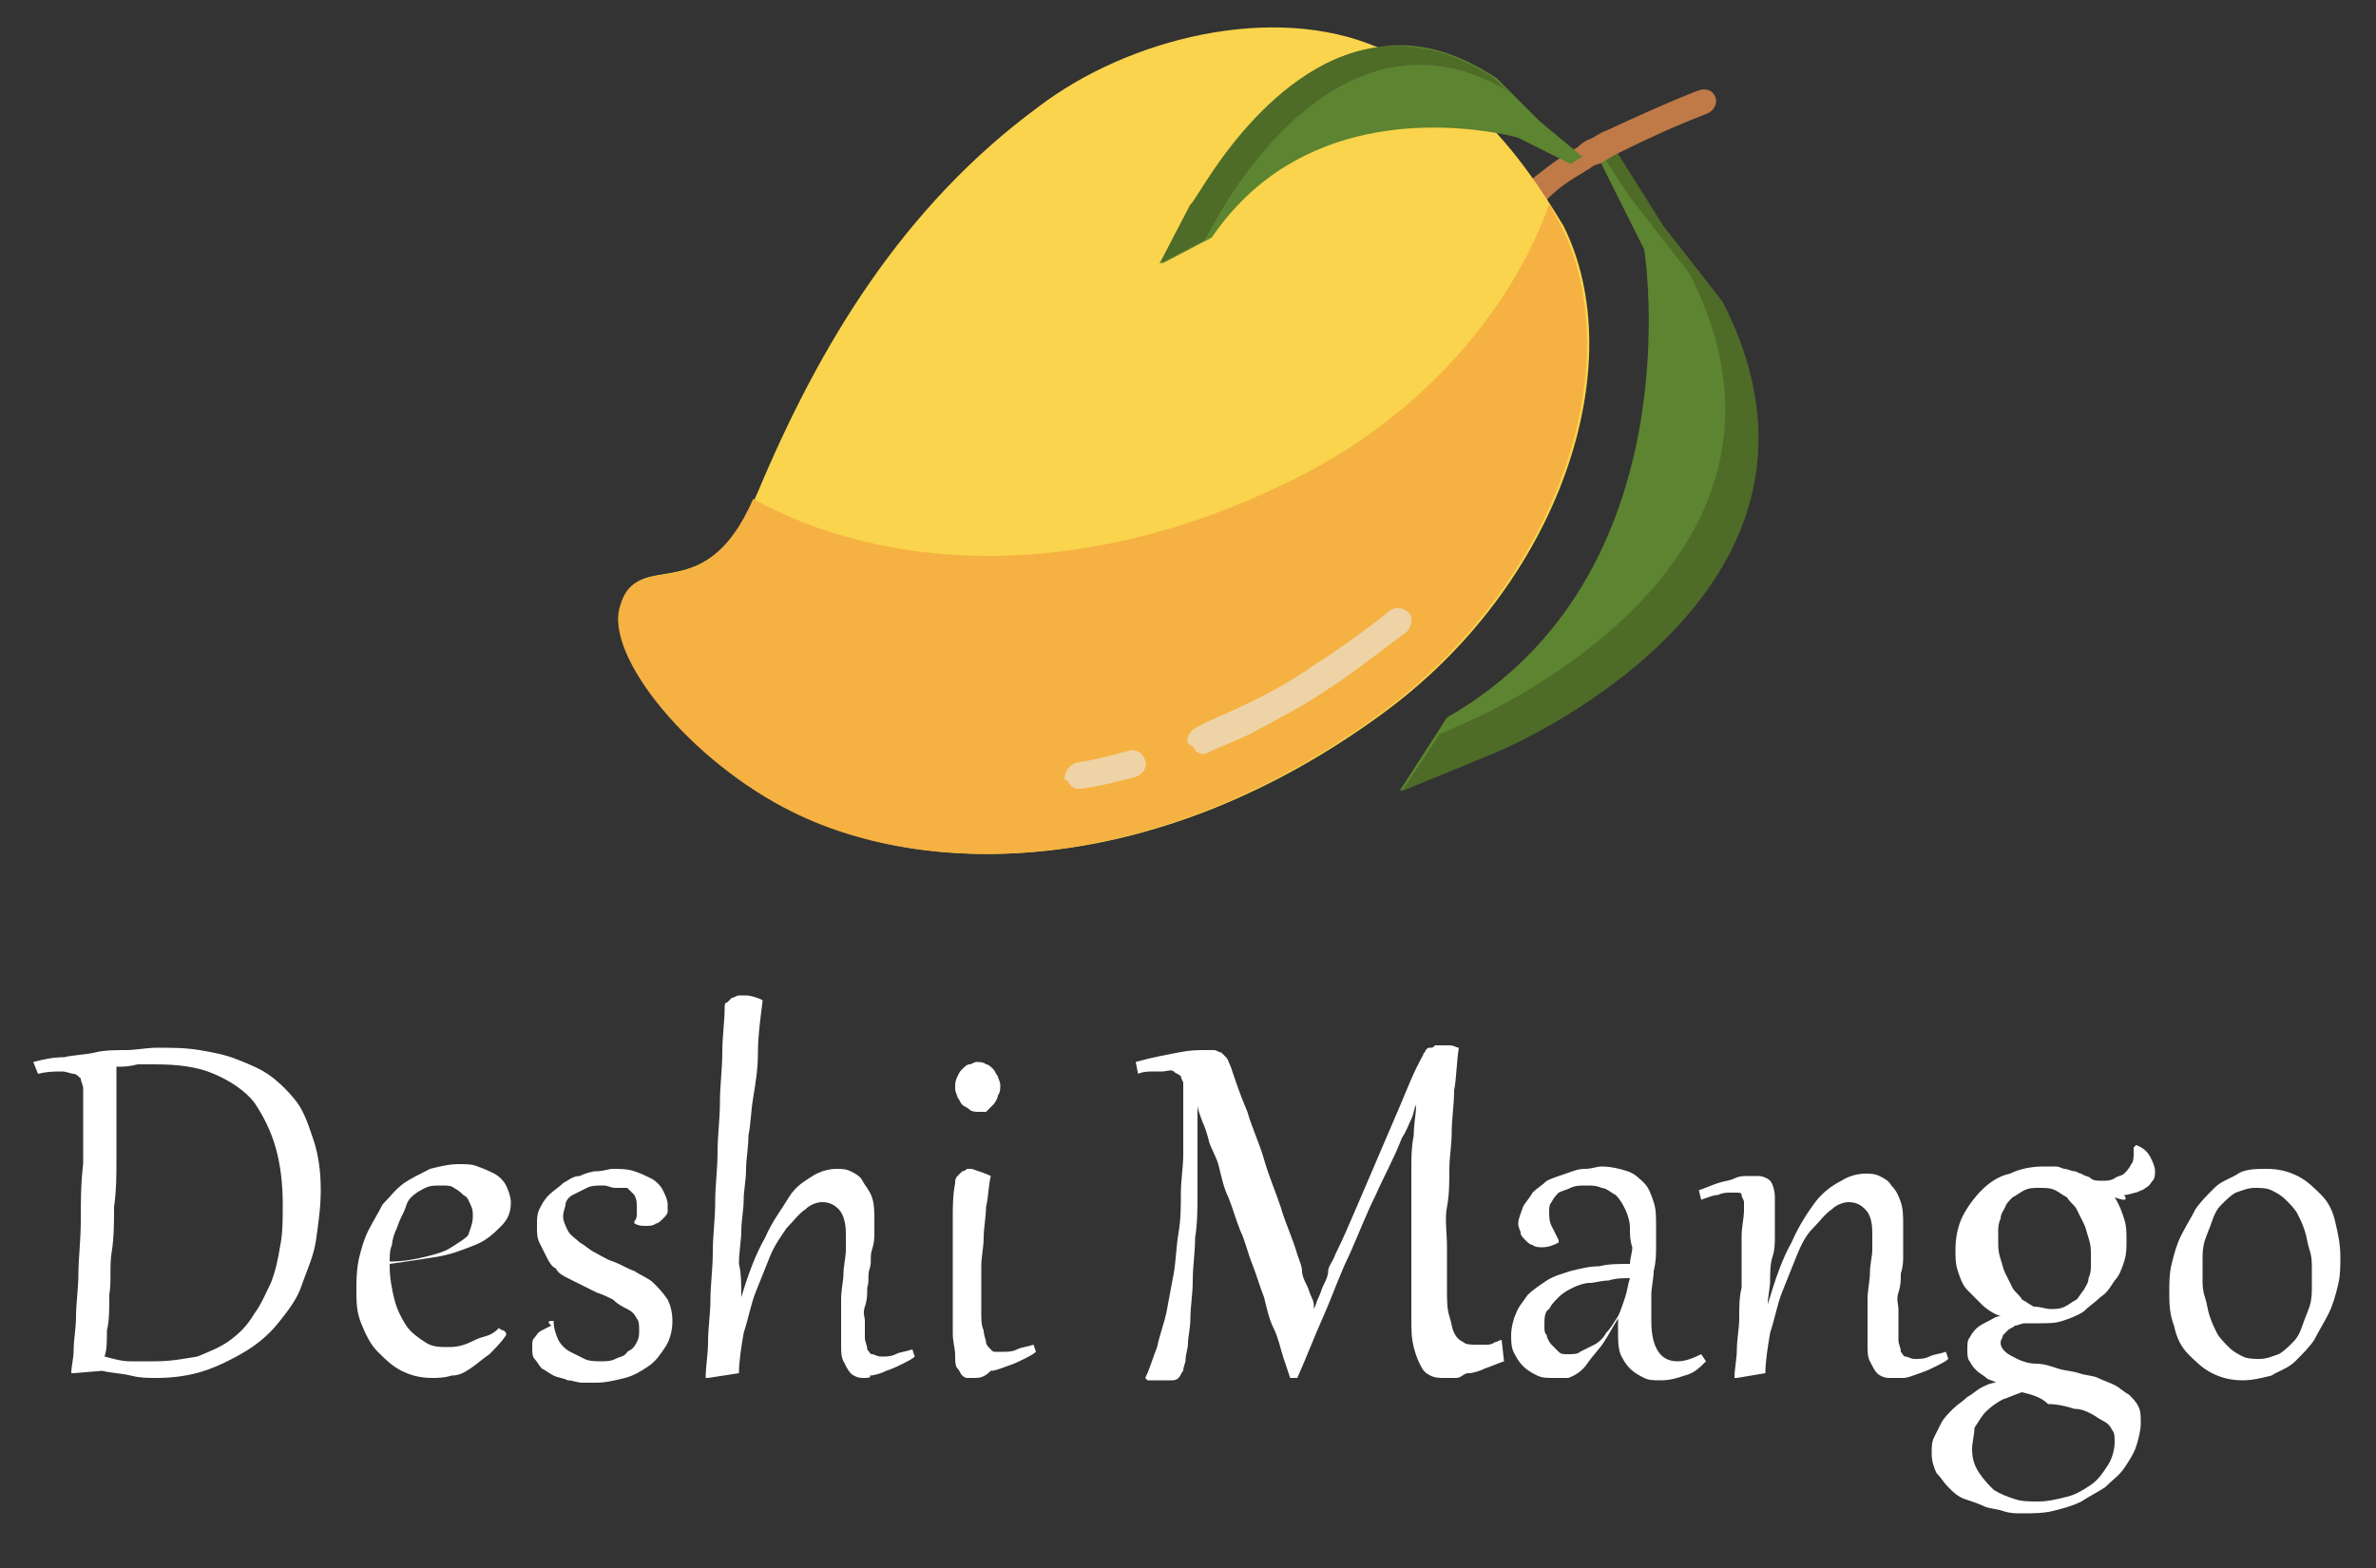 <?xml version="1.0" encoding="utf-8"?>
<!-- Generator: Adobe Illustrator 23.0.1, SVG Export Plug-In . SVG Version: 6.00 Build 0)  -->
<svg version="1.1" id="Layer_1" xmlns="http://www.w3.org/2000/svg" xmlns:xlink="http://www.w3.org/1999/xlink" x="0px" y="0px"
	 viewBox="0 0 100 66" style="enable-background:new 0 0 100 66;" xml:space="preserve">
<rect x="0" y="0" width="100" height="66" fill="#333333" stroke="none"/>
<style type="text/css">
	.st0{fill:#5D8430;}
	.st1{fill:#4E6B28;}
	.st2{fill:#BF7A47;}
	.st3{fill:#FAD44C;}
	.st4{fill:#F5B142;}
	.st5{opacity:0.6;}
	.st6{fill:#E9E9E9;}
	.st7{fill:#FFFFFF;}
</style>
<g>
	<g>
		<path class="st0" d="M67.1,6.3l2.1,4.2c0,0,2.2,13.7-8.3,19.7l-2,3.1l3.9-1.7c0,0,16-6.5,9.6-19l-2.5-3.2l-2.2-3.5
			C67.6,6,67.4,6.2,67.1,6.3L67.1,6.3z"/>
		<path class="st1" d="M61.5,30.5c0,0,16-6.5,9.6-19l-2.5-3.2l-1.3-2c0.2-0.1,0.3-0.2,0.5-0.3l2.2,3.5l2.5,3.2
			c6.4,12.5-9.6,19-9.6,19L59,33.3l1.6-2.4L61.5,30.5z"/>
		<path class="st2" d="M64.4,8.4c0.2,0.2,0.5,0.2,0.7,0c0.4-0.4,0.8-0.7,1.3-1c0.2-0.1,0.3-0.2,0.5-0.3c0.1-0.1,0.3-0.2,0.4-0.2
			c0.2-0.1,0.5-0.3,0.7-0.4c1.2-0.6,2.5-1.2,3.8-1.7c0.3-0.1,0.5-0.4,0.4-0.7c-0.1-0.3-0.4-0.4-0.7-0.3c-1.3,0.5-2.6,1.1-3.9,1.7
			c-0.3,0.1-0.5,0.3-0.8,0.4c-0.2,0.1-0.3,0.2-0.4,0.3c-0.2,0.1-0.4,0.2-0.5,0.3c-0.5,0.3-1,0.7-1.5,1.1C64.2,7.8,64.2,8.1,64.4,8.4
			C64.4,8.4,64.4,8.4,64.4,8.4L64.4,8.4z"/>
		<path class="st3" d="M31.9,20.7c2.6-6.2,6.1-12,11.8-16.2c3.8-2.9,9.9-4.4,14.3-2.5l0,0c0,0,2.4,1.1,4.3,2.9
			c1.9,1.8,3.3,4.3,3.5,4.6c2.9,5.8-0.1,15.1-7.7,20.6c-9.2,6.7-18.7,7-24.6,4.1c-4.3-2.1-8-6.6-7.3-8.7
			C26.8,22.9,29.7,25.9,31.9,20.7L31.9,20.7z"/>
		<path class="st0" d="M57.9,2c-4.7,0.7-7.7,6.6-7.7,6.6l-1.3,2.5L51,10c3.6-5.3,9.7-4.8,12-4.4c0.6,0.1,0.9,0.2,0.9,0.2l2.2,1.1
			c0.2-0.1,0.3-0.2,0.5-0.3l-1.8-1.5L63,3.3C61.2,2.1,59.5,1.7,57.9,2z"/>
		<path class="st1" d="M57.9,2c1.5-0.2,3.2,0.1,5,1.3l0.5,0.5c-1.7-1-3.2-1.2-4.6-1c-4.7,0.7-7.7,6.6-7.7,6.6l-0.4,0.7l-1.9,1
			l1.3-2.5C50.3,8.6,53.2,2.7,57.9,2L57.9,2z"/>
		<path class="st4" d="M31.7,21c5.4,3,13.8,3.7,22.9-0.9c5.2-2.6,9-7,10.6-11.5c0.2,0.3,0.3,0.6,0.5,0.9c2.9,5.8-0.1,15.1-7.7,20.6
			c-9.2,6.7-18.7,7-24.6,4.1c-4.3-2.1-8-6.6-7.3-8.7C26.8,23,29.6,25.8,31.7,21L31.7,21z"/>
		<g class="st5">
			<path class="st6" d="M50.3,31.6c0.1,0.1,0.4,0.2,0.5,0.1c0.6-0.3,1.2-0.5,1.8-0.8c1.1-0.6,2.3-1.2,3.3-1.9
				c1.1-0.7,2.2-1.6,3.3-2.4c0.2-0.2,0.3-0.6,0.1-0.8s-0.5-0.3-0.8-0.1c-1,0.8-2.1,1.6-3.2,2.3c-1,0.7-2.1,1.3-3.2,1.8
				c-0.6,0.3-1.2,0.5-1.7,0.8c-0.3,0.1-0.5,0.5-0.4,0.7C50.2,31.4,50.3,31.5,50.3,31.6L50.3,31.6z"/>
		</g>
		<g class="st5">
			<path class="st6" d="M45.1,33.1c0.1,0.1,0.3,0.1,0.4,0.1c0.8-0.1,1.5-0.3,2.3-0.5c0.3-0.1,0.5-0.4,0.4-0.7
				c-0.1-0.3-0.4-0.5-0.7-0.4c0,0,0,0,0,0c-0.7,0.2-1.5,0.4-2.2,0.5c-0.3,0.1-0.5,0.4-0.5,0.7C45,32.9,45,33,45.1,33.1L45.1,33.1z"
				/>
		</g>
	</g>
	<g>
		<path class="st7" d="M1.4,44.7c0.4-0.1,0.8-0.2,1.3-0.2c0.4-0.1,0.9-0.1,1.3-0.2c0.4-0.1,0.9-0.1,1.3-0.1s0.9-0.1,1.3-0.1
			c0.6,0,1.2,0,1.8,0.1c0.6,0.1,1.1,0.2,1.6,0.4c0.5,0.2,1,0.4,1.4,0.7c0.4,0.3,0.8,0.7,1.1,1.1s0.5,1,0.7,1.6
			c0.2,0.6,0.3,1.3,0.3,2.1c0,0.7-0.1,1.4-0.2,2.1s-0.4,1.3-0.6,1.9s-0.6,1.1-1,1.6c-0.4,0.5-0.9,0.9-1.4,1.2
			c-0.5,0.3-1.1,0.6-1.7,0.8S7.3,58,6.6,58c-0.4,0-0.7,0-1.1-0.1c-0.4-0.1-0.8-0.1-1.2-0.2l-1.2,0.1l-0.1,0c0-0.3,0.1-0.6,0.1-1
			c0-0.4,0.1-0.9,0.1-1.4c0-0.5,0.1-1.2,0.1-1.8s0.1-1.4,0.1-2.2c0-0.8,0-1.6,0.1-2.4c0-0.9,0-1.8,0-2.7c0-0.2,0-0.4,0-0.5
			c0-0.1-0.1-0.3-0.1-0.4c-0.1-0.1-0.2-0.2-0.3-0.2c-0.1,0-0.3-0.1-0.5-0.1c-0.3,0-0.6,0-1,0.1L1.4,44.7z M4.9,44.9
			c0,0.2,0,0.5,0,0.9c0,0.4,0,0.8,0,1.4c0,0.5,0,1.1,0,1.7s0,1.2-0.1,1.9c0,0.6,0,1.3-0.1,1.9s0,1.2-0.1,1.8c0,0.6,0,1.1-0.1,1.5
			c0,0.5,0,0.8-0.1,1.1c0.4,0.1,0.7,0.2,1.1,0.2s0.6,0,1,0c0.7,0,1.2-0.1,1.8-0.2c0.5-0.2,1-0.4,1.4-0.7c0.4-0.3,0.7-0.6,1-1.1
			c0.3-0.4,0.5-0.9,0.7-1.3c0.2-0.5,0.3-1,0.4-1.6c0.1-0.5,0.1-1.1,0.1-1.7c0-0.9-0.1-1.7-0.3-2.4c-0.2-0.7-0.5-1.3-0.9-1.9
			c-0.4-0.5-1-0.9-1.7-1.2c-0.7-0.3-1.5-0.4-2.5-0.4c-0.2,0-0.5,0-0.7,0C5.4,44.9,5.2,44.9,4.9,44.9z"/>
		<path class="st7" d="M21,55.9C21,55.9,21,56,21,55.9c0.1,0.1,0.2,0.1,0.2,0.1s0.1,0.1,0.1,0.1s0,0.1,0,0.1c0,0,0,0,0,0
			c-0.2,0.3-0.5,0.6-0.7,0.8c-0.3,0.2-0.5,0.4-0.8,0.6c-0.3,0.2-0.5,0.3-0.8,0.3c-0.3,0.1-0.6,0.1-0.8,0.1c-0.5,0-0.9-0.1-1.3-0.3
			c-0.4-0.2-0.7-0.5-1-0.8c-0.3-0.3-0.5-0.7-0.7-1.2s-0.2-0.9-0.2-1.4c0-0.4,0-0.8,0.1-1.3c0.1-0.4,0.2-0.8,0.4-1.2s0.4-0.7,0.6-1.1
			c0.3-0.3,0.5-0.6,0.9-0.9c0.3-0.2,0.7-0.4,1.1-0.6c0.4-0.1,0.8-0.2,1.2-0.2c0.3,0,0.6,0,0.8,0.1c0.3,0.1,0.5,0.2,0.7,0.3
			c0.2,0.1,0.4,0.3,0.5,0.5c0.1,0.2,0.2,0.5,0.2,0.7c0,0.4-0.1,0.7-0.4,1s-0.6,0.6-1.1,0.8c-0.5,0.2-1,0.4-1.6,0.5s-1.3,0.2-2,0.3
			v0.1c0,0.5,0.1,1,0.2,1.4c0.1,0.4,0.3,0.8,0.5,1.1s0.5,0.5,0.8,0.7s0.6,0.2,1,0.2c0.4,0,0.7-0.1,1.1-0.3S20.6,56.3,21,55.9z
			 M19.9,51.2c0-0.2,0-0.3-0.1-0.5c-0.1-0.2-0.1-0.3-0.3-0.4c-0.1-0.1-0.2-0.2-0.4-0.3c-0.1-0.1-0.3-0.1-0.5-0.1
			c-0.3,0-0.5,0-0.7,0.1c-0.2,0.1-0.4,0.2-0.6,0.4S17.1,50.8,17,51c-0.1,0.2-0.2,0.4-0.3,0.7c-0.1,0.2-0.2,0.5-0.2,0.7
			c-0.1,0.2-0.1,0.5-0.1,0.7c0.6,0,1.1-0.1,1.5-0.2c0.4-0.1,0.8-0.2,1.1-0.4c0.3-0.2,0.5-0.3,0.7-0.5C19.8,51.7,19.9,51.5,19.9,51.2
			z"/>
		<path class="st7" d="M23.3,55.6c0,0.3,0.1,0.6,0.2,0.8c0.1,0.2,0.3,0.4,0.5,0.5c0.2,0.1,0.4,0.2,0.6,0.3c0.2,0.1,0.5,0.1,0.7,0.1
			c0.2,0,0.4,0,0.6-0.1c0.2-0.1,0.4-0.1,0.5-0.3c0.2-0.1,0.3-0.2,0.4-0.4c0.1-0.2,0.1-0.3,0.1-0.5c0-0.2,0-0.4-0.1-0.5
			c-0.1-0.2-0.2-0.3-0.4-0.4c-0.2-0.1-0.4-0.2-0.6-0.4c-0.2-0.1-0.4-0.2-0.7-0.3c-0.2-0.1-0.4-0.2-0.6-0.3c-0.2-0.1-0.4-0.2-0.6-0.3
			c-0.2-0.1-0.4-0.2-0.5-0.4c-0.2-0.1-0.3-0.3-0.4-0.5c-0.1-0.2-0.2-0.4-0.3-0.6c-0.1-0.2-0.1-0.4-0.1-0.7c0-0.3,0-0.5,0.1-0.7
			c0.1-0.2,0.2-0.4,0.4-0.6c0.2-0.2,0.4-0.3,0.6-0.5c0.2-0.1,0.4-0.3,0.7-0.3c0.2-0.1,0.5-0.2,0.7-0.2c0.3,0,0.5-0.1,0.7-0.1
			c0.3,0,0.6,0,0.9,0.1c0.3,0.1,0.5,0.2,0.7,0.3c0.2,0.1,0.4,0.3,0.5,0.5c0.1,0.2,0.2,0.4,0.2,0.6c0,0.1,0,0.2,0,0.3
			s-0.1,0.2-0.2,0.3c-0.1,0.1-0.2,0.2-0.3,0.2c-0.1,0.1-0.3,0.1-0.4,0.1c-0.2,0-0.3,0-0.5-0.1l0-0.1c0.1-0.1,0.1-0.2,0.1-0.3
			s0-0.2,0-0.3c0-0.2,0-0.3-0.1-0.5c-0.1-0.1-0.2-0.2-0.3-0.3C26.2,50,26.1,50,25.9,50s-0.3-0.1-0.5-0.1c-0.3,0-0.5,0-0.7,0.1
			c-0.2,0.1-0.4,0.2-0.6,0.3c-0.2,0.1-0.3,0.3-0.3,0.4s-0.1,0.3-0.1,0.5c0,0.2,0.1,0.4,0.2,0.6c0.1,0.2,0.3,0.3,0.5,0.5
			c0.2,0.1,0.4,0.3,0.6,0.4c0.2,0.1,0.5,0.3,0.8,0.4c0.3,0.1,0.6,0.3,0.9,0.4c0.3,0.2,0.6,0.3,0.8,0.5c0.2,0.2,0.4,0.4,0.6,0.7
			c0.1,0.2,0.2,0.5,0.2,0.9c0,0.4-0.1,0.8-0.3,1.1s-0.4,0.6-0.7,0.8s-0.6,0.4-1,0.5c-0.4,0.1-0.8,0.2-1.2,0.2c-0.2,0-0.4,0-0.6,0
			c-0.2,0-0.4-0.1-0.6-0.1c-0.2-0.1-0.4-0.1-0.6-0.2c-0.2-0.1-0.3-0.2-0.5-0.3c-0.1-0.1-0.2-0.3-0.3-0.4c-0.1-0.1-0.1-0.3-0.1-0.5
			c0-0.2,0-0.3,0.1-0.4c0.1-0.1,0.1-0.2,0.3-0.3s0.2-0.1,0.4-0.2C23,55.6,23.1,55.6,23.3,55.6L23.3,55.6z"/>
		<path class="st7" d="M31.2,54.6c0.3-1,0.6-1.8,1-2.5c0.3-0.7,0.7-1.2,1-1.7s0.7-0.7,1-0.9s0.7-0.3,1-0.3c0.2,0,0.4,0,0.6,0.1
			s0.4,0.2,0.5,0.4s0.3,0.4,0.4,0.7s0.1,0.6,0.1,1c0,0.1,0,0.3,0,0.5c0,0.2,0,0.4-0.1,0.7s0,0.5-0.1,0.8s0,0.5-0.1,0.8
			c0,0.3,0,0.5-0.1,0.8s0,0.4,0,0.6c0,0.3,0,0.6,0,0.7c0,0.2,0.1,0.3,0.1,0.5c0.1,0.1,0.1,0.2,0.2,0.2c0.1,0,0.2,0.1,0.4,0.1
			c0.2,0,0.4,0,0.6-0.1c0.2-0.1,0.4-0.1,0.7-0.2l0.1,0.3c-0.1,0.1-0.3,0.2-0.5,0.3c-0.2,0.1-0.4,0.2-0.7,0.3
			c-0.2,0.1-0.5,0.2-0.7,0.2C36.7,58,36.5,58,36.3,58c-0.2,0-0.4-0.1-0.5-0.2c-0.1-0.1-0.2-0.3-0.3-0.5c-0.1-0.2-0.1-0.4-0.1-0.7
			s0-0.5,0-0.8c0-0.4,0-0.7,0-1.1c0-0.4,0.1-0.8,0.1-1.1s0.1-0.7,0.1-1s0-0.5,0-0.7c0-0.4-0.1-0.8-0.3-1c-0.2-0.2-0.4-0.3-0.7-0.3
			c-0.2,0-0.5,0.1-0.7,0.3c-0.3,0.2-0.5,0.5-0.8,0.8c-0.2,0.3-0.5,0.7-0.7,1.2c-0.2,0.5-0.4,1-0.6,1.5c-0.2,0.5-0.3,1.1-0.5,1.7
			c-0.1,0.6-0.2,1.2-0.2,1.7l-1.3,0.2l-0.1,0c0-0.5,0.1-1,0.1-1.5c0-0.6,0.1-1.2,0.1-1.8s0.1-1.3,0.1-2s0.1-1.4,0.1-2.1
			c0-0.7,0.1-1.4,0.1-2.1c0-0.7,0.1-1.4,0.1-2.1s0.1-1.4,0.1-2.1s0.1-1.3,0.1-1.9c0-0.1,0-0.2,0.1-0.2c0.1-0.1,0.1-0.1,0.2-0.2
			c0.1,0,0.2-0.1,0.3-0.1c0.1,0,0.2,0,0.3,0c0.2,0,0.5,0.1,0.7,0.2c-0.1,0.8-0.2,1.5-0.2,2.2s-0.1,1.3-0.2,1.9
			c-0.1,0.6-0.1,1.1-0.2,1.6c0,0.5-0.1,1-0.1,1.4c0,0.5-0.1,0.9-0.1,1.3c0,0.4-0.1,0.9-0.1,1.3s-0.1,0.9-0.1,1.4
			C31.2,53.6,31.2,54.1,31.2,54.6L31.2,54.6z"/>
		<path class="st7" d="M41.7,49.5c-0.1,0.4-0.1,0.9-0.2,1.3c0,0.4-0.1,0.9-0.1,1.3c0,0.4-0.1,0.8-0.1,1.2s0,0.7,0,1c0,0.4,0,0.8,0,1
			s0,0.5,0.1,0.7c0,0.2,0.1,0.4,0.1,0.5c0,0.1,0.1,0.2,0.2,0.3c0.1,0.1,0.1,0.1,0.2,0.1c0.1,0,0.2,0,0.3,0c0.2,0,0.4,0,0.6-0.1
			c0.2-0.1,0.4-0.1,0.7-0.2l0.1,0.3c-0.1,0.1-0.3,0.2-0.5,0.3c-0.2,0.1-0.4,0.2-0.7,0.3s-0.5,0.2-0.7,0.2C41.4,58,41.2,58,41,58
			c-0.1,0-0.2,0-0.3,0s-0.2-0.1-0.2-0.1c-0.1-0.1-0.1-0.2-0.2-0.3c-0.1-0.1-0.1-0.3-0.1-0.6c0-0.2-0.1-0.5-0.1-0.9s0-0.8,0-1.3
			c0-0.3,0-0.6,0-1s0-0.8,0-1.2s0-0.9,0-1.3c0-0.5,0-1,0.1-1.5c0-0.1,0-0.2,0.1-0.3s0.1-0.1,0.2-0.2c0.1,0,0.2-0.1,0.2-0.1
			c0.1,0,0.2,0,0.2,0C41.2,49.3,41.5,49.4,41.7,49.5z M41.2,46.8c-0.1,0-0.3,0-0.4-0.1c-0.1-0.1-0.2-0.1-0.3-0.2
			c-0.1-0.1-0.1-0.2-0.2-0.3c0-0.1-0.1-0.2-0.1-0.4c0-0.2,0-0.3,0.1-0.5s0.1-0.2,0.2-0.3c0.1-0.1,0.2-0.2,0.3-0.2
			c0.1,0,0.2-0.1,0.3-0.1c0.1,0,0.3,0,0.4,0.1c0.1,0,0.2,0.1,0.3,0.2c0.1,0.1,0.1,0.2,0.2,0.3c0,0.1,0.1,0.2,0.1,0.4
			c0,0.1,0,0.3-0.1,0.4c0,0.1-0.1,0.3-0.2,0.4c-0.1,0.1-0.2,0.2-0.3,0.3C41.5,46.8,41.3,46.8,41.2,46.8z"/>
		<path class="st7" d="M63.3,57.3c-0.3,0.1-0.5,0.2-0.8,0.3c-0.2,0.1-0.5,0.2-0.7,0.2S61.5,58,61.3,58s-0.3,0-0.5,0
			c-0.2,0-0.4,0-0.6-0.1c-0.2-0.1-0.3-0.2-0.4-0.4c-0.1-0.2-0.2-0.4-0.3-0.8s-0.1-0.7-0.1-1.2V55c0-0.2,0-0.5,0-0.8s0-0.7,0-1
			s0-0.7,0-1.1s0-0.7,0-1.1s0-0.7,0-1s0-0.6,0-0.8c0-0.5,0-0.9,0.1-1.4c0-0.5,0.1-0.9,0.1-1.3l0,0c-0.1,0.2-0.1,0.4-0.2,0.6
			c-0.1,0.2-0.2,0.5-0.4,0.8c-0.3,0.8-0.7,1.5-1.1,2.4c-0.4,0.8-0.7,1.6-1.1,2.5c-0.4,0.8-0.7,1.7-1.1,2.6c-0.4,0.9-0.7,1.7-1.1,2.6
			l-0.3,0c-0.1-0.3-0.2-0.6-0.3-0.9s-0.2-0.8-0.4-1.2s-0.3-0.9-0.4-1.3c-0.2-0.5-0.3-0.9-0.5-1.4c-0.2-0.5-0.3-1-0.5-1.4
			c-0.2-0.5-0.3-0.9-0.5-1.4c-0.2-0.4-0.3-0.9-0.4-1.3c-0.1-0.4-0.3-0.7-0.4-1c-0.1-0.4-0.2-0.7-0.3-0.9c-0.1-0.3-0.2-0.5-0.2-0.7
			l0,0c0,0.1,0,0.2,0,0.4c0,0.1,0,0.2,0,0.4v1c0,0.6,0,1.3,0,1.9s0,1.3-0.1,1.9c0,0.6-0.1,1.2-0.1,1.8s-0.1,1.1-0.1,1.6
			c0,0.4-0.1,0.8-0.1,1c0,0.3-0.1,0.5-0.1,0.7s-0.1,0.3-0.1,0.5c-0.1,0.1-0.1,0.2-0.2,0.3c-0.1,0.1-0.2,0.1-0.3,0.1
			c-0.1,0-0.3,0-0.5,0h-0.2c0,0-0.1,0-0.1,0c-0.1,0-0.1,0-0.2,0l-0.1-0.1c0.2-0.4,0.3-0.8,0.5-1.3c0.1-0.5,0.3-1,0.4-1.5
			c0.1-0.5,0.2-1.1,0.3-1.6c0.1-0.6,0.1-1.1,0.2-1.7c0.1-0.6,0.1-1.1,0.1-1.7c0-0.5,0.1-1.1,0.1-1.6s0-0.9,0-1.4s0-0.8,0-1.1
			c0-0.2,0-0.4,0-0.5s-0.1-0.2-0.1-0.3c-0.1-0.1-0.2-0.1-0.3-0.2s-0.3,0-0.5,0c-0.1,0-0.3,0-0.4,0s-0.4,0-0.6,0.1l-0.1-0.5
			c0.7-0.2,1.3-0.3,1.8-0.4c0.5-0.1,0.8-0.1,1.1-0.1c0.1,0,0.3,0,0.4,0c0.1,0,0.2,0.1,0.3,0.1c0.1,0.1,0.1,0.1,0.2,0.2
			c0.1,0.1,0.1,0.2,0.2,0.4c0.2,0.6,0.4,1.2,0.7,1.9c0.2,0.7,0.5,1.3,0.7,2c0.2,0.7,0.5,1.4,0.7,2c0.2,0.7,0.5,1.3,0.7,2
			c0.1,0.3,0.2,0.5,0.2,0.7s0.1,0.4,0.2,0.6c0.1,0.2,0.1,0.3,0.2,0.5c0.1,0.2,0.1,0.3,0.1,0.5h0c0.1-0.2,0.1-0.3,0.2-0.5
			c0.1-0.2,0.1-0.3,0.2-0.5c0.1-0.2,0.2-0.4,0.2-0.6s0.2-0.4,0.3-0.7c0.3-0.6,0.6-1.3,0.9-2c0.3-0.7,0.6-1.4,0.9-2.1
			c0.3-0.7,0.6-1.4,0.9-2.1c0.3-0.7,0.6-1.5,1-2.2c0-0.1,0.1-0.1,0.1-0.2c0.1-0.1,0.1-0.1,0.2-0.1c0.1,0,0.1,0,0.2-0.1
			c0.1,0,0.2,0,0.2,0c0.1,0,0.2,0,0.4,0s0.3,0.1,0.4,0.1c-0.1,0.6-0.1,1.3-0.2,1.8c0,0.6-0.1,1.2-0.1,1.7c0,0.6-0.1,1.1-0.1,1.6
			c0,0.5,0,1.1-0.1,1.6s0,1.1,0,1.7s0,1.2,0,1.8c0,0.4,0,0.8,0.1,1.1s0.1,0.5,0.2,0.7c0.1,0.2,0.2,0.3,0.4,0.4
			c0.1,0.1,0.3,0.1,0.6,0.1c0.1,0,0.2,0,0.2,0s0.2,0,0.2,0s0.2,0,0.3-0.1c0.1,0,0.2-0.1,0.3-0.1L63.3,57.3z"/>
		<path class="st7" d="M68.6,51.7c0-0.3-0.1-0.6-0.2-0.8c-0.1-0.2-0.2-0.4-0.4-0.6c-0.2-0.1-0.4-0.3-0.6-0.3
			c-0.2-0.1-0.4-0.1-0.6-0.1c-0.3,0-0.5,0-0.7,0.1c-0.2,0.1-0.3,0.1-0.5,0.2c-0.1,0.1-0.2,0.2-0.3,0.4c-0.1,0.1-0.1,0.3-0.1,0.4
			c0,0.2,0,0.4,0.1,0.6c0.1,0.2,0.2,0.4,0.3,0.6l0,0.1c-0.2,0.1-0.4,0.2-0.7,0.2c-0.1,0-0.3,0-0.4-0.1c-0.1,0-0.2-0.1-0.3-0.2
			c-0.1-0.1-0.2-0.2-0.2-0.3c0-0.1-0.1-0.2-0.1-0.4c0-0.2,0.1-0.4,0.2-0.7c0.1-0.2,0.3-0.4,0.4-0.6c0.2-0.2,0.4-0.3,0.6-0.5
			c0.2-0.1,0.5-0.2,0.8-0.3s0.5-0.2,0.8-0.2s0.5-0.1,0.7-0.1c0.4,0,0.8,0.1,1.1,0.2c0.3,0.1,0.5,0.3,0.7,0.5
			c0.2,0.2,0.3,0.5,0.4,0.8c0.1,0.3,0.1,0.6,0.1,1c0,0.3,0,0.5,0,0.9c0,0.3,0,0.6-0.1,1c0,0.3-0.1,0.7-0.1,1s0,0.7,0,1.1
			c0,0.6,0.1,1,0.3,1.3s0.5,0.4,0.8,0.4c0.3,0,0.6-0.1,1-0.3l0.2,0.3c-0.3,0.3-0.5,0.5-0.9,0.6c-0.3,0.1-0.6,0.2-1,0.2
			c-0.3,0-0.5,0-0.7-0.1c-0.2-0.1-0.4-0.2-0.6-0.4c-0.2-0.2-0.3-0.4-0.4-0.6c-0.1-0.3-0.1-0.6-0.1-0.9c0-0.1,0-0.2,0-0.3
			c0-0.1,0-0.2,0-0.3h0c-0.2,0.3-0.4,0.7-0.6,1c-0.2,0.3-0.5,0.6-0.7,0.9s-0.5,0.5-0.8,0.6C66,58,65.7,58,65.4,58
			c-0.3,0-0.5,0-0.7-0.1c-0.2-0.1-0.4-0.2-0.6-0.4c-0.2-0.2-0.3-0.4-0.4-0.6c-0.1-0.2-0.1-0.5-0.1-0.7c0-0.3,0.1-0.7,0.2-0.9
			c0.1-0.3,0.3-0.5,0.5-0.8c0.2-0.2,0.5-0.4,0.8-0.6c0.3-0.2,0.7-0.3,1-0.4c0.4-0.1,0.8-0.2,1.2-0.2c0.4-0.1,0.8-0.1,1.3-0.1
			c0-0.2,0.1-0.5,0.1-0.7C68.6,52.2,68.6,52,68.6,51.7z M65,55.8c0,0.2,0,0.3,0.1,0.4c0,0.1,0.1,0.3,0.2,0.4
			c0.1,0.1,0.2,0.2,0.3,0.3s0.2,0.1,0.4,0.1c0.2,0,0.4,0,0.5-0.1c0.2-0.1,0.4-0.2,0.6-0.3c0.2-0.1,0.4-0.3,0.5-0.5
			c0.2-0.2,0.3-0.4,0.5-0.7c0.1-0.2,0.2-0.5,0.3-0.8c0.1-0.3,0.1-0.5,0.2-0.8c-0.3,0-0.6,0-0.9,0.1c-0.3,0-0.6,0.1-0.8,0.1
			s-0.5,0.1-0.7,0.2c-0.2,0.1-0.4,0.2-0.6,0.4c-0.2,0.2-0.3,0.3-0.4,0.5C65,55.2,65,55.5,65,55.8z"/>
		<path class="st7" d="M73.4,51c0-0.2,0-0.3,0-0.4c0-0.1-0.1-0.2-0.1-0.3c0-0.1-0.1-0.1-0.2-0.1c-0.1,0-0.2,0-0.3,0
			c-0.1,0-0.3,0-0.5,0.1c-0.2,0-0.4,0.1-0.7,0.2l-0.1-0.4c0.3-0.1,0.5-0.2,0.8-0.3c0.3-0.1,0.5-0.1,0.7-0.2c0.2-0.1,0.4-0.1,0.6-0.1
			c0.2,0,0.3,0,0.4,0c0.2,0,0.4,0.1,0.5,0.2c0.1,0.1,0.2,0.4,0.2,0.7c0,0,0,0.1,0,0.3s0,0.3,0,0.5c0,0.2,0,0.5,0,0.8s0,0.6-0.1,0.9
			s-0.1,0.7-0.1,1s-0.1,0.7-0.1,1l0,0c0.3-1,0.6-1.9,1-2.6c0.3-0.7,0.7-1.3,1-1.7s0.7-0.7,1.1-0.9c0.3-0.2,0.7-0.3,1-0.3
			c0.2,0,0.4,0,0.6,0.1c0.2,0.1,0.4,0.2,0.5,0.4c0.2,0.2,0.3,0.4,0.4,0.7c0.1,0.3,0.1,0.6,0.1,1c0,0.1,0,0.3,0,0.5
			c0,0.2,0,0.4,0,0.7s0,0.5-0.1,0.8c0,0.3,0,0.5-0.1,0.8s0,0.5,0,0.7s0,0.4,0,0.6c0,0.3,0,0.6,0,0.7c0,0.2,0.1,0.3,0.1,0.5
			c0.1,0.1,0.1,0.2,0.2,0.2c0.1,0,0.2,0.1,0.4,0.1c0.2,0,0.4,0,0.6-0.1c0.2-0.1,0.4-0.1,0.7-0.2l0.1,0.3c-0.1,0.1-0.3,0.2-0.5,0.3
			c-0.2,0.1-0.4,0.2-0.7,0.3s-0.5,0.2-0.7,0.2C79.9,58,79.7,58,79.5,58c-0.2,0-0.4-0.1-0.5-0.2c-0.1-0.1-0.2-0.3-0.3-0.5
			c-0.1-0.2-0.1-0.4-0.1-0.7s0-0.5,0-0.8c0-0.4,0-0.7,0-1.1c0-0.4,0.1-0.8,0.1-1.1c0-0.4,0.1-0.7,0.1-1s0-0.5,0-0.7
			c0-0.5-0.1-0.8-0.3-1c-0.2-0.2-0.4-0.3-0.7-0.3c-0.2,0-0.5,0.1-0.7,0.3c-0.3,0.2-0.5,0.5-0.8,0.8s-0.5,0.7-0.7,1.2
			c-0.2,0.5-0.4,1-0.6,1.5c-0.2,0.5-0.3,1.1-0.5,1.7c-0.1,0.6-0.2,1.2-0.2,1.7l-1.2,0.2l-0.1,0c0-0.4,0.1-0.8,0.1-1.2
			c0-0.4,0.1-0.9,0.1-1.3c0-0.5,0-0.9,0.1-1.3c0-0.4,0-0.9,0-1.2c0-0.4,0-0.7,0-1S73.4,51.2,73.4,51z"/>
		<path class="st7" d="M89,50.4c0.2,0.3,0.3,0.6,0.4,0.9c0.1,0.3,0.1,0.6,0.1,0.9c0,0.3,0,0.6-0.1,0.9c-0.1,0.3-0.2,0.6-0.4,0.8
			c-0.2,0.3-0.3,0.5-0.6,0.7c-0.2,0.2-0.5,0.4-0.7,0.6c-0.3,0.2-0.6,0.3-0.9,0.4c-0.3,0.1-0.6,0.1-1,0.1c-0.1,0-0.2,0-0.3,0
			c-0.1,0-0.2,0-0.3,0c-0.1,0-0.3,0.1-0.4,0.1c-0.1,0.1-0.2,0.1-0.3,0.2c-0.1,0.1-0.2,0.2-0.2,0.2c0,0.1-0.1,0.2-0.1,0.3
			c0,0.2,0.1,0.3,0.2,0.4c0.1,0.1,0.3,0.2,0.5,0.3c0.2,0.1,0.5,0.2,0.8,0.2s0.6,0.1,0.9,0.2c0.3,0.1,0.6,0.1,0.9,0.2
			c0.3,0.1,0.6,0.1,0.8,0.2s0.5,0.2,0.7,0.3c0.2,0.1,0.4,0.3,0.6,0.4c0.2,0.2,0.3,0.3,0.4,0.5c0.1,0.2,0.1,0.4,0.1,0.7
			c0,0.3-0.1,0.7-0.2,1s-0.3,0.6-0.5,0.9c-0.2,0.3-0.5,0.5-0.8,0.8c-0.3,0.2-0.7,0.4-1,0.6c-0.4,0.2-0.8,0.3-1.2,0.4
			c-0.4,0.1-0.9,0.1-1.3,0.1c-0.3,0-0.5,0-0.8-0.1s-0.6-0.1-0.8-0.2s-0.5-0.2-0.8-0.3c-0.3-0.1-0.5-0.3-0.7-0.5
			c-0.2-0.2-0.3-0.4-0.5-0.6c-0.1-0.2-0.2-0.5-0.2-0.8c0-0.3,0-0.5,0.1-0.7c0.1-0.2,0.2-0.4,0.3-0.6c0.1-0.2,0.3-0.4,0.5-0.6
			c0.2-0.2,0.4-0.3,0.6-0.5c0.2-0.1,0.4-0.3,0.6-0.4c0.2-0.1,0.4-0.2,0.6-0.2l0,0c-0.1-0.1-0.3-0.1-0.4-0.2
			c-0.1-0.1-0.3-0.2-0.4-0.3c-0.1-0.1-0.2-0.2-0.3-0.4c-0.1-0.1-0.1-0.3-0.1-0.5c0-0.2,0-0.4,0.1-0.5c0.1-0.2,0.2-0.3,0.3-0.4
			c0.1-0.1,0.3-0.2,0.5-0.3c0.2-0.1,0.3-0.2,0.5-0.2c-0.3-0.1-0.6-0.3-0.8-0.5c-0.2-0.2-0.4-0.4-0.6-0.6c-0.2-0.2-0.3-0.5-0.4-0.8
			s-0.1-0.6-0.1-0.9c0-0.5,0.1-1,0.3-1.4c0.2-0.4,0.5-0.8,0.8-1.1c0.3-0.3,0.7-0.6,1.2-0.7c0.4-0.2,0.9-0.3,1.4-0.3
			c0.2,0,0.4,0,0.5,0c0.2,0,0.3,0.1,0.4,0.1c0.1,0,0.3,0.1,0.4,0.1c0.1,0,0.2,0.1,0.3,0.1c0.1,0.1,0.3,0.1,0.4,0.2
			c0.1,0.1,0.3,0.1,0.5,0.1c0.2,0,0.3,0,0.5-0.1c0.1-0.1,0.3-0.1,0.4-0.2c0.1-0.1,0.2-0.2,0.3-0.4c0.1-0.1,0.1-0.3,0.1-0.5
			c0,0,0-0.1,0-0.1s0-0.1,0-0.1l0.1-0.1c0.3,0.1,0.5,0.3,0.6,0.5c0.1,0.2,0.2,0.4,0.2,0.6c0,0.1,0,0.3-0.1,0.4
			c-0.1,0.1-0.1,0.2-0.3,0.3c-0.1,0.1-0.2,0.1-0.4,0.2c-0.1,0-0.3,0.1-0.5,0.1C89.6,50.6,89.3,50.5,89,50.4L89,50.4z M85.1,58.6
			c-0.3,0.1-0.5,0.2-0.8,0.3c-0.2,0.1-0.5,0.3-0.7,0.5c-0.2,0.2-0.3,0.4-0.5,0.7C83.1,60.4,83,60.7,83,61c0,0.4,0.1,0.7,0.3,1
			c0.2,0.3,0.4,0.5,0.6,0.7c0.3,0.2,0.6,0.3,0.9,0.4c0.3,0.1,0.6,0.1,1,0.1c0.4,0,0.8-0.1,1.2-0.2c0.4-0.1,0.7-0.3,1-0.5
			c0.3-0.2,0.5-0.5,0.7-0.8c0.2-0.3,0.3-0.7,0.3-1c0-0.2,0-0.4-0.1-0.5c-0.1-0.2-0.2-0.3-0.4-0.4c-0.2-0.1-0.3-0.2-0.5-0.3
			s-0.4-0.2-0.7-0.2c-0.3-0.1-0.7-0.2-1.1-0.2C85.9,58.8,85.5,58.7,85.1,58.6z M86.3,55.1c0.2,0,0.4,0,0.6-0.1
			c0.2-0.1,0.3-0.2,0.5-0.3c0.1-0.1,0.2-0.3,0.3-0.4c0.1-0.2,0.2-0.3,0.2-0.5c0.1-0.2,0.1-0.4,0.1-0.5c0-0.2,0-0.4,0-0.5
			c0-0.2,0-0.4-0.1-0.7s-0.1-0.4-0.2-0.6c-0.1-0.2-0.2-0.4-0.3-0.6c-0.1-0.2-0.3-0.3-0.4-0.5c-0.2-0.1-0.3-0.2-0.5-0.3
			c-0.2-0.1-0.4-0.1-0.7-0.1c-0.2,0-0.4,0-0.6,0.1c-0.2,0.1-0.3,0.2-0.5,0.3c-0.1,0.1-0.3,0.3-0.3,0.4c-0.1,0.2-0.2,0.3-0.2,0.5
			c-0.1,0.2-0.1,0.4-0.1,0.5c0,0.2,0,0.4,0,0.5c0,0.2,0,0.4,0.1,0.7s0.1,0.4,0.2,0.6c0.1,0.2,0.2,0.4,0.3,0.6
			c0.1,0.2,0.3,0.3,0.4,0.5c0.2,0.1,0.3,0.2,0.5,0.3C85.9,55,86.1,55.1,86.3,55.1z"/>
		<path class="st7" d="M91.3,54.4c0-0.4,0-0.8,0.1-1.2c0.1-0.4,0.2-0.8,0.4-1.2c0.2-0.4,0.4-0.7,0.6-1.1c0.2-0.3,0.5-0.6,0.8-0.9
			s0.7-0.4,1-0.6s0.8-0.2,1.2-0.2c0.5,0,0.9,0.1,1.3,0.3c0.4,0.2,0.7,0.5,1,0.8c0.3,0.3,0.5,0.7,0.6,1.2c0.1,0.4,0.2,0.9,0.2,1.4
			c0,0.4,0,0.8-0.1,1.2c-0.1,0.4-0.2,0.8-0.4,1.2c-0.2,0.4-0.4,0.7-0.6,1.1c-0.2,0.3-0.5,0.6-0.8,0.9c-0.3,0.3-0.7,0.4-1,0.6
			c-0.4,0.1-0.8,0.2-1.2,0.2c-0.5,0-0.9-0.1-1.3-0.3c-0.4-0.2-0.7-0.5-1-0.8c-0.3-0.3-0.5-0.7-0.6-1.2
			C91.3,55.3,91.3,54.8,91.3,54.4z M92.7,53.8c0,0.3,0,0.5,0.1,0.8s0.1,0.5,0.2,0.8c0.1,0.3,0.2,0.5,0.3,0.7
			c0.1,0.2,0.3,0.4,0.5,0.6c0.2,0.2,0.4,0.3,0.6,0.4c0.2,0.1,0.5,0.1,0.7,0.1c0.3,0,0.5-0.1,0.8-0.2c0.2-0.1,0.4-0.3,0.6-0.5
			c0.2-0.2,0.3-0.4,0.4-0.7s0.2-0.5,0.3-0.8c0.1-0.3,0.1-0.6,0.1-0.8s0-0.5,0-0.8c0-0.3,0-0.5-0.1-0.8s-0.1-0.5-0.2-0.8
			c-0.1-0.3-0.2-0.5-0.3-0.7c-0.1-0.2-0.3-0.4-0.5-0.6c-0.2-0.2-0.4-0.3-0.6-0.4c-0.2-0.1-0.5-0.1-0.7-0.1c-0.3,0-0.5,0.1-0.8,0.2
			c-0.2,0.1-0.4,0.3-0.6,0.5c-0.2,0.2-0.3,0.4-0.4,0.7c-0.1,0.3-0.2,0.5-0.3,0.8s-0.1,0.6-0.1,0.8C92.7,53.3,92.7,53.6,92.7,53.8z"
			/>
	</g>
</g>
</svg>
